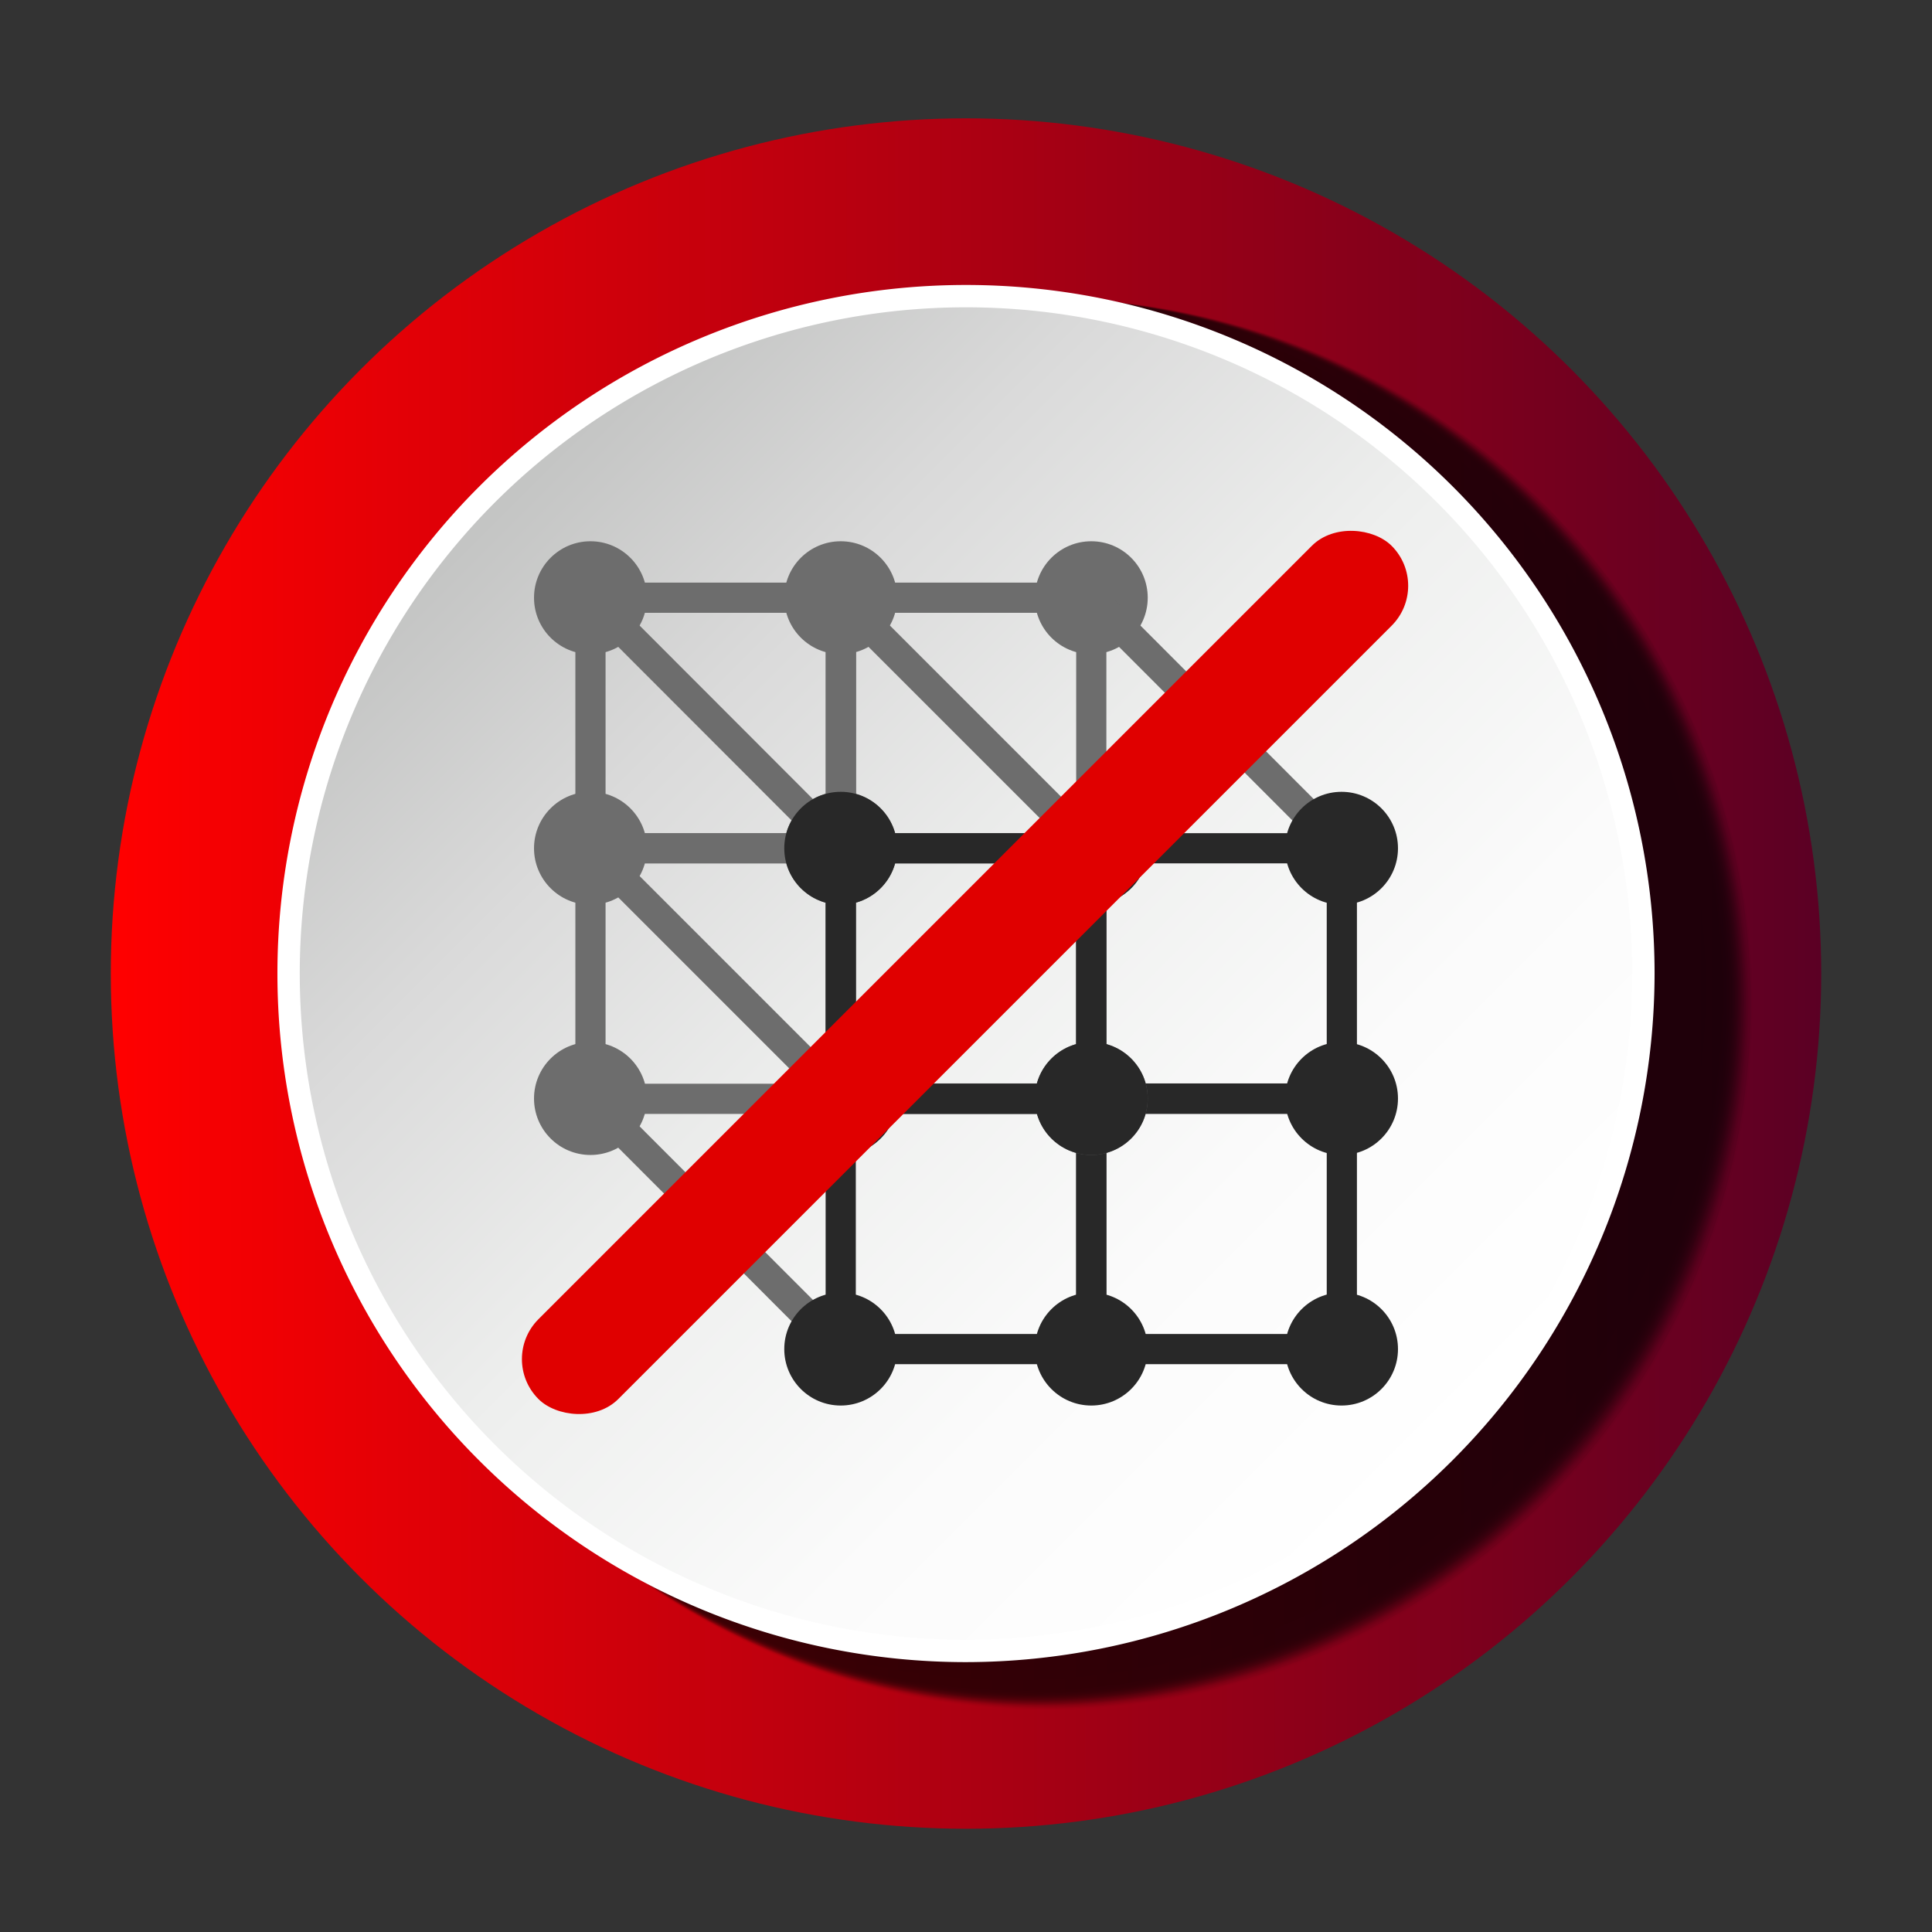 <svg id="Capa_1" data-name="Capa 1" xmlns="http://www.w3.org/2000/svg" xmlns:xlink="http://www.w3.org/1999/xlink" viewBox="0 0 64 64"><rect x="0" y="0" width="64" height="64" fill="#333333" stroke="none"/><defs><style>.cls-1{fill:url(#Degradado_sin_nombre_20);}.cls-2{opacity:0.7;}.cls-3{opacity:0;}.cls-4{opacity:0.01;}.cls-5{opacity:0.03;}.cls-6{opacity:0.04;}.cls-7{opacity:0.06;}.cls-8{opacity:0.07;}.cls-9{opacity:0.08;}.cls-10{opacity:0.1;}.cls-11{opacity:0.11;}.cls-12{opacity:0.13;}.cls-13{opacity:0.14;}.cls-14{opacity:0.15;}.cls-15{opacity:0.17;}.cls-16{opacity:0.18;}.cls-17{opacity:0.2;}.cls-18{opacity:0.21;}.cls-19{opacity:0.23;}.cls-20{opacity:0.24;}.cls-21{opacity:0.25;}.cls-22{opacity:0.27;}.cls-23{opacity:0.28;}.cls-24{opacity:0.3;}.cls-25{opacity:0.31;}.cls-26{opacity:0.32;}.cls-27{opacity:0.34;}.cls-28{opacity:0.35;}.cls-29{opacity:0.37;}.cls-30{opacity:0.38;}.cls-31{opacity:0.39;}.cls-32{opacity:0.41;}.cls-33{opacity:0.42;}.cls-34{opacity:0.44;}.cls-35{opacity:0.45;}.cls-36{opacity:0.46;}.cls-37{opacity:0.48;}.cls-38{opacity:0.49;}.cls-39{opacity:0.51;}.cls-40{opacity:0.52;}.cls-41{opacity:0.54;}.cls-42{opacity:0.55;}.cls-43{opacity:0.56;}.cls-44{opacity:0.58;}.cls-45{opacity:0.59;}.cls-46{opacity:0.61;}.cls-47{opacity:0.62;}.cls-48{opacity:0.63;}.cls-49{opacity:0.65;}.cls-50{opacity:0.66;}.cls-51{opacity:0.68;}.cls-52{opacity:0.69;}.cls-53{opacity:0.7;}.cls-54{opacity:0.72;}.cls-55{opacity:0.73;}.cls-56{opacity:0.75;}.cls-57{opacity:0.76;}.cls-58{opacity:0.77;}.cls-59{opacity:0.79;}.cls-60{opacity:0.8;}.cls-61{opacity:0.82;}.cls-62{opacity:0.83;}.cls-63{opacity:0.85;}.cls-64{opacity:0.86;}.cls-65{opacity:0.87;}.cls-66{opacity:0.89;}.cls-67{opacity:0.9;}.cls-68{opacity:0.92;}.cls-69{opacity:0.93;}.cls-70{opacity:0.94;}.cls-71{opacity:0.96;}.cls-72{opacity:0.97;}.cls-73{opacity:0.99;}.cls-74{stroke:#fff;stroke-width:0.74px;fill:url(#linear-gradient);}.cls-74,.cls-75,.cls-78,.cls-79{stroke-miterlimit:10;}.cls-75,.cls-78,.cls-79{fill:none;}.cls-75{stroke:#282828;}.cls-76{fill:#606060;}.cls-77{fill:#6d6d6d;}.cls-78{stroke:#6d6d6d;}.cls-79{stroke:#606060;}.cls-80{fill:#282828;}.cls-81{fill:#e00000;}</style><linearGradient id="Degradado_sin_nombre_20" x1="3.67" y1="32.25" x2="60.33" y2="32.25" gradientUnits="userSpaceOnUse"><stop offset="0" stop-color="red"/><stop offset="1" stop-color="#5b0024"/></linearGradient><linearGradient id="linear-gradient" x1="16.27" y1="16.51" x2="47.99" y2="48.24" gradientUnits="userSpaceOnUse"><stop offset="0" stop-color="#c3c4c3"/><stop offset="0.22" stop-color="#dadada"/><stop offset="0.48" stop-color="#eeefee"/><stop offset="0.75" stop-color="#fbfbfb"/><stop offset="1" stop-color="#fff"/></linearGradient></defs><title>Bloque</title><circle class="cls-1" cx="32" cy="32.25" r="28.33"/><g class="cls-2"><path class="cls-3" d="M34.75,56.68A23.39,23.39,0,1,1,58.14,33.29,23.42,23.42,0,0,1,34.75,56.68Z"/><path class="cls-4" d="M34.72,56.65A23.38,23.38,0,1,1,58.1,33.28,23.4,23.4,0,0,1,34.72,56.65Z"/><path class="cls-5" d="M34.69,56.63A23.36,23.36,0,1,1,58.05,33.26,23.39,23.39,0,0,1,34.69,56.63Z"/><path class="cls-6" d="M34.66,56.6A23.35,23.35,0,1,1,58,33.25,23.38,23.38,0,0,1,34.66,56.6Z"/><path class="cls-7" d="M34.63,56.57A23.34,23.34,0,1,1,58,33.23,23.36,23.36,0,0,1,34.63,56.57Z"/><path class="cls-8" d="M34.59,56.54A23.32,23.32,0,1,1,57.92,33.22,23.35,23.35,0,0,1,34.59,56.54Z"/><path class="cls-9" d="M34.56,56.51A23.31,23.31,0,1,1,57.87,33.2,23.34,23.34,0,0,1,34.56,56.51Z"/><path class="cls-10" d="M34.53,56.48a23.3,23.3,0,1,1,23.3-23.3A23.32,23.32,0,0,1,34.53,56.48Z"/><path class="cls-11" d="M34.5,56.46A23.28,23.28,0,1,1,57.78,33.17,23.31,23.31,0,0,1,34.5,56.46Z"/><path class="cls-12" d="M34.47,56.43A23.27,23.27,0,1,1,57.74,33.16,23.3,23.3,0,0,1,34.47,56.43Z"/><path class="cls-13" d="M34.44,56.4A23.26,23.26,0,1,1,57.69,33.15,23.28,23.28,0,0,1,34.44,56.4Z"/><path class="cls-14" d="M34.4,56.37A23.24,23.24,0,1,1,57.65,33.13,23.27,23.27,0,0,1,34.4,56.37Z"/><path class="cls-15" d="M34.37,56.34A23.23,23.23,0,1,1,57.6,33.12,23.26,23.26,0,0,1,34.37,56.34Z"/><path class="cls-16" d="M34.34,56.32A23.22,23.22,0,1,1,57.56,33.1,23.24,23.24,0,0,1,34.34,56.32Z"/><path class="cls-17" d="M34.31,56.29a23.2,23.2,0,1,1,23.2-23.2A23.23,23.23,0,0,1,34.31,56.29Z"/><path class="cls-18" d="M34.28,56.26A23.19,23.19,0,1,1,57.47,33.07,23.22,23.22,0,0,1,34.28,56.26Z"/><path class="cls-19" d="M34.25,56.23A23.18,23.18,0,1,1,57.42,33.06,23.2,23.2,0,0,1,34.25,56.23Z"/><path class="cls-20" d="M34.21,56.2A23.16,23.16,0,1,1,57.38,33,23.19,23.19,0,0,1,34.21,56.2Z"/><path class="cls-21" d="M34.18,56.18A23.15,23.15,0,1,1,57.33,33,23.18,23.18,0,0,1,34.18,56.18Z"/><path class="cls-22" d="M34.15,56.15A23.14,23.14,0,1,1,57.29,33,23.16,23.16,0,0,1,34.15,56.15Z"/><path class="cls-23" d="M34.12,56.12A23.12,23.12,0,1,1,57.24,33,23.15,23.15,0,0,1,34.12,56.12Z"/><path class="cls-24" d="M34.09,56.09A23.11,23.11,0,1,1,57.2,33,23.14,23.14,0,0,1,34.09,56.09Z"/><path class="cls-25" d="M34.05,56.06A23.1,23.1,0,1,1,57.15,33,23.12,23.12,0,0,1,34.05,56.06Z"/><path class="cls-26" d="M34,56A23.08,23.08,0,1,1,57.11,33,23.11,23.11,0,0,1,34,56Z"/><path class="cls-27" d="M34,56A23.07,23.07,0,1,1,57.06,32.94,23.1,23.1,0,0,1,34,56Z"/><path class="cls-28" d="M34,56A23.06,23.06,0,1,1,57,32.92,23.08,23.08,0,0,1,34,56Z"/><path class="cls-29" d="M33.93,56a23,23,0,1,1,23-23A23.07,23.07,0,0,1,33.93,56Z"/><path class="cls-30" d="M33.9,55.92a23,23,0,1,1,23-23A23.06,23.06,0,0,1,33.9,55.92Z"/><path class="cls-31" d="M33.86,55.9a23,23,0,1,1,23-23A23,23,0,0,1,33.86,55.9Z"/><path class="cls-32" d="M33.83,55.87a23,23,0,1,1,23-23A23,23,0,0,1,33.83,55.87Z"/><path class="cls-33" d="M33.8,55.84a23,23,0,1,1,23-23A23,23,0,0,1,33.8,55.84Z"/><path class="cls-34" d="M33.77,55.81a23,23,0,1,1,23-23A23,23,0,0,1,33.77,55.81Z"/><path class="cls-35" d="M33.74,55.78a23,23,0,1,1,23-23A23,23,0,0,1,33.74,55.78Z"/><path class="cls-36" d="M33.71,55.76A22.95,22.95,0,1,1,56.66,32.81,23,23,0,0,1,33.71,55.76Z"/><path class="cls-37" d="M33.67,55.73A22.94,22.94,0,1,1,56.61,32.79,23,23,0,0,1,33.67,55.73Z"/><path class="cls-38" d="M33.64,55.7A22.92,22.92,0,1,1,56.56,32.78,22.95,22.95,0,0,1,33.64,55.7Z"/><path class="cls-39" d="M33.61,55.67A22.91,22.91,0,1,1,56.52,32.76,22.94,22.94,0,0,1,33.61,55.67Z"/><path class="cls-40" d="M33.58,55.64a22.9,22.9,0,1,1,22.9-22.9A22.92,22.92,0,0,1,33.58,55.64Z"/><path class="cls-41" d="M33.55,55.62A22.88,22.88,0,1,1,56.43,32.73,22.91,22.91,0,0,1,33.55,55.62Z"/><path class="cls-42" d="M33.51,55.59A22.87,22.87,0,1,1,56.38,32.72,22.9,22.9,0,0,1,33.51,55.59Z"/><path class="cls-43" d="M33.48,55.56A22.86,22.86,0,1,1,56.34,32.7,22.88,22.88,0,0,1,33.48,55.56Z"/><path class="cls-44" d="M33.45,55.53A22.84,22.84,0,1,1,56.29,32.69,22.87,22.87,0,0,1,33.45,55.53Z"/><path class="cls-45" d="M33.42,55.5A22.83,22.83,0,1,1,56.25,32.67,22.86,22.86,0,0,1,33.42,55.5Z"/><path class="cls-46" d="M33.39,55.48A22.82,22.82,0,1,1,56.2,32.66,22.84,22.84,0,0,1,33.39,55.48Z"/><path class="cls-47" d="M33.36,55.45a22.8,22.8,0,1,1,22.8-22.8A22.83,22.83,0,0,1,33.36,55.45Z"/><path class="cls-48" d="M33.32,55.42A22.79,22.79,0,1,1,56.11,32.63,22.82,22.82,0,0,1,33.32,55.42Z"/><path class="cls-49" d="M33.29,55.39A22.78,22.78,0,1,1,56.07,32.61,22.8,22.8,0,0,1,33.29,55.39Z"/><path class="cls-50" d="M33.26,55.36A22.76,22.76,0,1,1,56,32.6,22.79,22.79,0,0,1,33.26,55.36Z"/><path class="cls-51" d="M33.23,55.33A22.75,22.75,0,1,1,56,32.59,22.78,22.78,0,0,1,33.23,55.33Z"/><path class="cls-52" d="M33.2,55.31A22.74,22.74,0,1,1,55.93,32.57,22.76,22.76,0,0,1,33.2,55.31Z"/><path class="cls-53" d="M33.17,55.28A22.72,22.72,0,1,1,55.89,32.56,22.75,22.75,0,0,1,33.17,55.28Z"/><path class="cls-54" d="M33.13,55.25A22.71,22.71,0,1,1,55.84,32.54,22.74,22.74,0,0,1,33.13,55.25Z"/><path class="cls-55" d="M33.1,55.22a22.7,22.7,0,1,1,22.7-22.7A22.72,22.72,0,0,1,33.1,55.22Z"/><path class="cls-56" d="M33.07,55.19A22.68,22.68,0,1,1,55.75,32.51,22.71,22.71,0,0,1,33.07,55.19Z"/><path class="cls-57" d="M33,55.17A22.67,22.67,0,1,1,55.71,32.5,22.7,22.7,0,0,1,33,55.17Z"/><path class="cls-58" d="M33,55.14A22.66,22.66,0,1,1,55.66,32.48,22.68,22.68,0,0,1,33,55.14Z"/><path class="cls-59" d="M33,55.11A22.64,22.64,0,1,1,55.62,32.47,22.67,22.67,0,0,1,33,55.11Z"/><path class="cls-60" d="M32.94,55.08A22.63,22.63,0,1,1,55.57,32.45,22.66,22.66,0,0,1,32.94,55.08Z"/><path class="cls-61" d="M32.91,55.05A22.62,22.62,0,1,1,55.53,32.44,22.64,22.64,0,0,1,32.91,55.05Z"/><path class="cls-62" d="M32.88,55a22.6,22.6,0,1,1,22.6-22.6A22.63,22.63,0,0,1,32.88,55Z"/><path class="cls-63" d="M32.85,55A22.59,22.59,0,1,1,55.44,32.41,22.62,22.62,0,0,1,32.85,55Z"/><path class="cls-64" d="M32.82,55A22.58,22.58,0,1,1,55.39,32.39,22.6,22.6,0,0,1,32.82,55Z"/><path class="cls-65" d="M32.78,54.94A22.56,22.56,0,1,1,55.35,32.38,22.59,22.59,0,0,1,32.78,54.94Z"/><path class="cls-66" d="M32.75,54.91A22.55,22.55,0,1,1,55.3,32.36,22.58,22.58,0,0,1,32.75,54.91Z"/><path class="cls-67" d="M32.72,54.89A22.54,22.54,0,1,1,55.26,32.35,22.56,22.56,0,0,1,32.72,54.89Z"/><path class="cls-68" d="M32.69,54.86A22.52,22.52,0,1,1,55.21,32.33,22.55,22.55,0,0,1,32.69,54.86Z"/><path class="cls-69" d="M32.66,54.83A22.51,22.51,0,1,1,55.17,32.32,22.54,22.54,0,0,1,32.66,54.83Z"/><path class="cls-70" d="M32.63,54.8a22.5,22.5,0,1,1,22.5-22.5A22.52,22.52,0,0,1,32.63,54.8Z"/><path class="cls-71" d="M32.59,54.77A22.48,22.48,0,1,1,55.08,32.29,22.51,22.51,0,0,1,32.59,54.77Z"/><path class="cls-72" d="M32.56,54.75A22.47,22.47,0,1,1,55,32.28,22.5,22.5,0,0,1,32.56,54.75Z"/><path class="cls-73" d="M32.53,54.72A22.46,22.46,0,1,1,55,32.26,22.48,22.48,0,0,1,32.53,54.72Z"/><path d="M32.5,54.69A22.44,22.44,0,1,1,54.94,32.25,22.47,22.47,0,0,1,32.5,54.69Z"/></g><path class="cls-74" d="M32,54.69A22.44,22.44,0,1,1,54.44,32.25,22.47,22.47,0,0,1,32,54.69Z"/><rect class="cls-75" x="27.85" y="36.39" width="8.3" height="8.3"/><rect class="cls-75" x="36.15" y="36.39" width="8.3" height="8.3"/><rect class="cls-75" x="36.15" y="28.1" width="8.3" height="8.3"/><circle class="cls-76" cx="27.85" cy="28.1" r="1.87"/><circle class="cls-77" cx="19.56" cy="28.1" r="1.87"/><circle class="cls-77" cx="19.56" cy="36.39" r="1.87"/><circle class="cls-76" cx="27.85" cy="36.39" r="1.87"/><rect class="cls-78" x="19.56" y="28.1" width="8.3" height="8.3"/><circle class="cls-77" cx="36.15" cy="19.8" r="1.87"/><circle class="cls-77" cx="27.85" cy="19.8" r="1.87"/><circle class="cls-76" cx="36.15" cy="28.1" r="1.87"/><circle class="cls-76" cx="36.15" cy="36.39" r="1.87"/><rect class="cls-78" x="27.85" y="19.8" width="8.3" height="8.3"/><rect class="cls-79" x="27.85" y="28.1" width="8.3" height="8.3"/><rect class="cls-78" x="19.56" y="19.8" width="8.3" height="8.3"/><rect class="cls-75" x="27.85" y="28.1" width="8.3" height="8.3"/><circle class="cls-77" cx="19.56" cy="19.8" r="1.87"/><line class="cls-78" x1="36.15" y1="19.8" x2="44.44" y2="28.1"/><circle class="cls-80" cx="44.44" cy="28.1" r="1.87"/><line class="cls-78" x1="27.85" y1="28.1" x2="19.56" y2="19.8"/><circle class="cls-80" cx="27.85" cy="28.1" r="1.87"/><line class="cls-78" x1="19.56" y1="36.39" x2="27.85" y2="44.69"/><circle class="cls-80" cx="27.85" cy="44.69" r="1.87"/><line class="cls-78" x1="19.56" y1="28.1" x2="27.85" y2="36.39"/><line class="cls-78" x1="27.85" y1="19.8" x2="36.15" y2="28.1"/><circle class="cls-80" cx="36.15" cy="28.1" r="1.87"/><circle class="cls-80" cx="44.44" cy="36.39" r="1.87"/><circle class="cls-80" cx="36.15" cy="36.39" r="1.87"/><circle class="cls-80" cx="36.15" cy="44.69" r="1.87"/><circle class="cls-80" cx="44.44" cy="44.69" r="1.87"/><circle class="cls-80" cx="27.85" cy="36.39" r="1.87"/><rect class="cls-81" x="11.98" y="30.34" width="39.97" height="3.74" rx="1.87" ry="1.87" transform="translate(-13.41 32.04) rotate(-45)"/></svg>